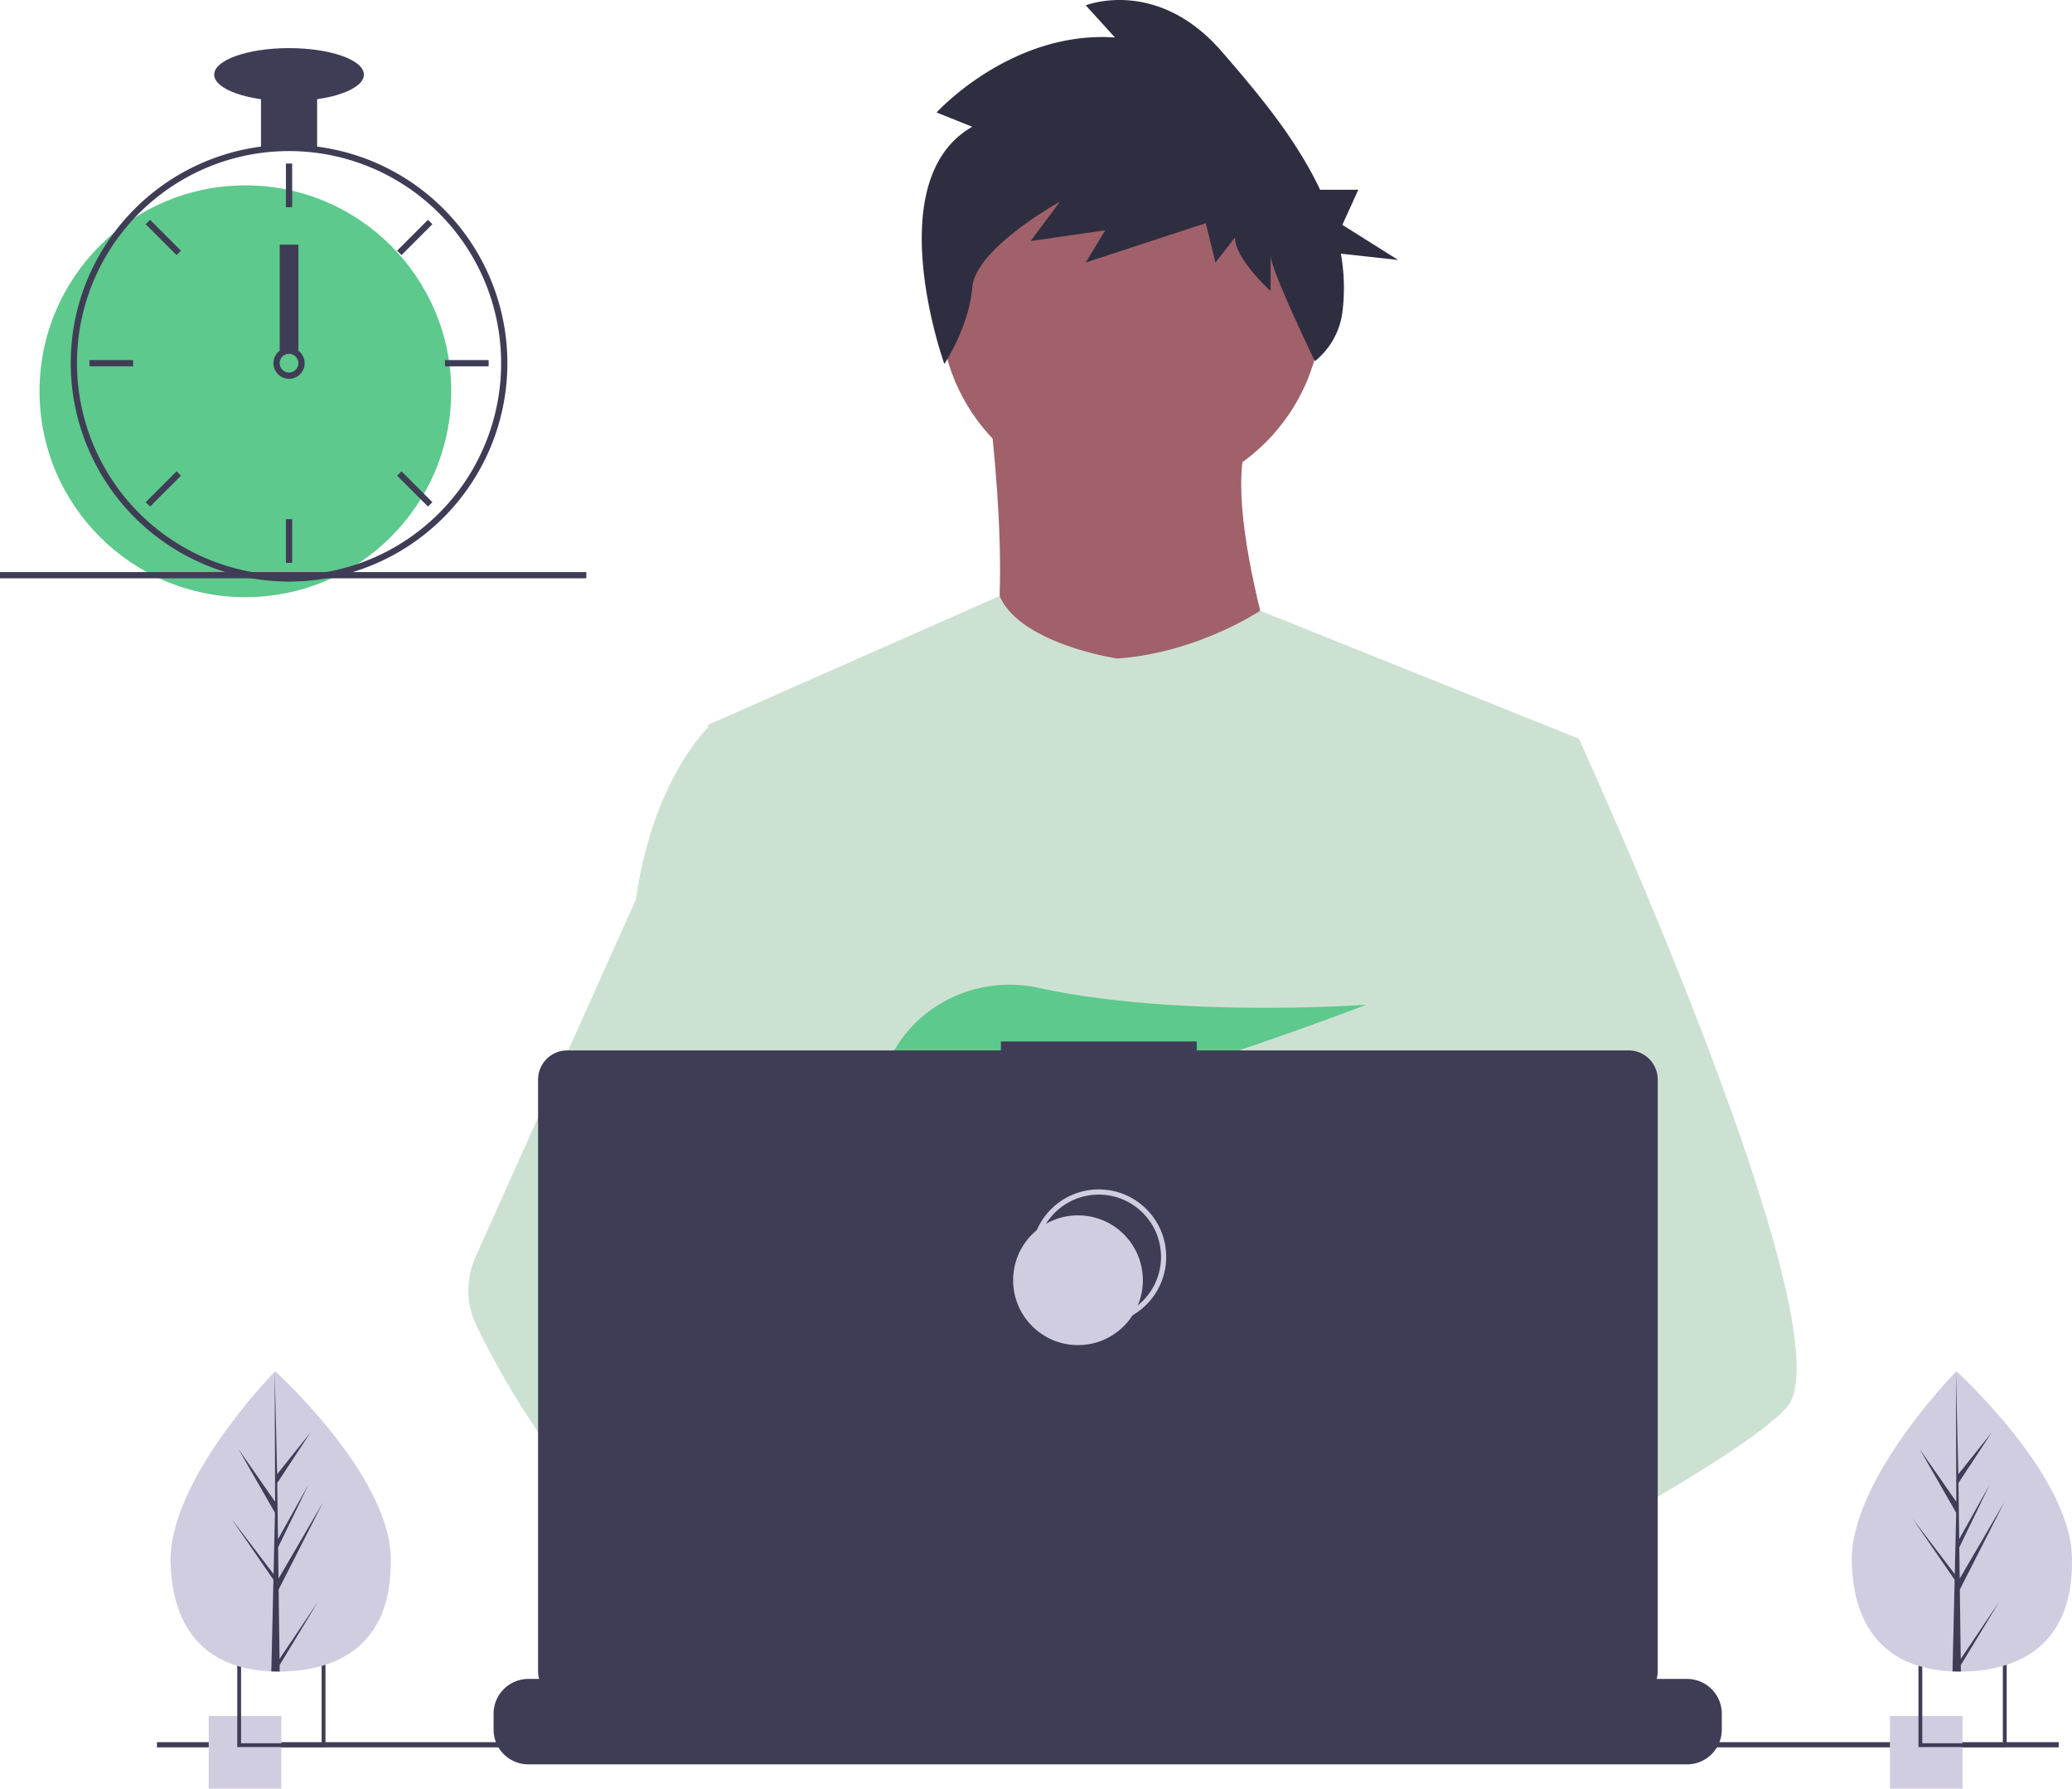 <svg id="RemoteDeveloper" xmlns="http://www.w3.org/2000/svg" width="798.627" height="689.223" viewBox="0 0 798.627 689.223">
  <circle id="Elipse_5" data-name="Elipse 5" cx="73.536" cy="73.536" r="73.536" transform="translate(362.386 44.869)" fill="#a0616a"/>
  <path id="Trazado_162" data-name="Trazado 162" d="M581.722,260.562s13.855,104.443-7.46,116.166,126.823,12.789,126.823,12.789-33.038-90.589-18.117-118.3Z" transform="translate(-200.686 -105.389)" fill="#a0616a"/>
  <path id="Trazado_163" data-name="Trazado 163" d="M809.257,390.045l-12.32,56.1-26.05,118.69-.78,6.5-8.99,75.25-5.98,49.99-4.01,33.58c-24.38,12.53-42.05,21.18-42.05,21.18s-1.52-7.62-3.97-17.37c-17.11,5.13-48.77,13.64-75.6,15.34,9.77,10.89,14.26,21.12,8.17,28.67-18.38,22.76-94.26-24.92-120.8-42.7a71.842,71.842,0,0,0-.7,12.86l-20.31-15.62,2.01-35.94,3.39-60.81,4.26-76.26a80.067,80.067,0,0,1-3.37-10.03c-6.22-22.12-13.77-66.29-19.56-103.33-4.66-29.81-8.16-55-8.9-60.36-.1-.7-.15-1.06-.15-1.06l112.43-49.68c7.99,18.53,45.3,24.1,45.3,24.1,30.91-2.13,55.14-18.43,55.14-18.43Z" transform="translate(-200.686 -105.389)" fill="#cde1d2"/>
  <path id="Trazado_164" data-name="Trazado 164" d="M717.607,730.025s-4.76,1.63-12.5,3.94c-17.11,5.13-48.77,13.64-75.6,15.34-23.1,1.48-42.62-2.08-46.19-17.15-1.53-6.48.64-11.81,5.37-16.19,14.12-13.09,51-17.78,80.25-19.39,8.26-.45,15.9-.66,22.26-.74,10.8-.14,17.88.08,17.88.08l.17.66Z" transform="translate(-200.686 -105.389)" fill="#a0616a"/>
  <path id="Trazado_165" data-name="Trazado 165" d="M575.433,154.235l-13.75-5.5s28.749-31.651,68.747-28.9l-11.25-12.385s27.5-11.009,52.5,17.89c13.141,15.191,28.346,33.048,37.825,53.163h14.725l-6.146,13.532,21.509,13.532-22.077-2.431a75.616,75.616,0,0,1,.6,22.445,29.041,29.041,0,0,1-10.634,19h0s-17.052-35.3-17.052-40.8v13.761s-13.749-12.385-13.749-20.642l-7.5,9.633-3.75-15.137-46.248,15.137,7.5-12.385-28.749,4.128,11.25-15.137s-32.5,17.89-33.749,33.027-10.762,29.481-10.762,29.481S539.184,174.877,575.433,154.235Z" transform="translate(-200.686 -105.389)" fill="#2f2e41"/>
  <path id="Trazado_166" data-name="Trazado 166" d="M889.187,647.955c-7.49,8.12-26.05,20.35-48.55,33.59-8.37,4.92-17.28,9.99-26.37,15.03-21.69,12.03-44.4,23.95-63.14,33.58-24.38,12.53-42.05,21.18-42.05,21.18s-1.52-7.62-3.97-17.37c-3.28-13.05-8.22-29.92-13.37-37.39-.18-.26-.36-.5-.54-.74-1.5-1.97-3.01-3.12-4.5-3.12l74.42-46.13,32.16-19.94-23.17-55.31-29.06-69.38,17.54-55.81,17.63-56.1h33.04s10.94,23.88,24.93,57.18c2.09,4.98,4.25,10.17,6.45,15.53C869.417,532.755,905.3,630.505,889.187,647.955Z" transform="translate(-200.686 -105.389)" fill="#cde1d2"/>
  <path id="Trazado_167" data-name="Trazado 167" d="M637.677,777.975c-18.38,22.76-94.26-24.92-120.8-42.7-5.78-3.87-9.22-6.32-9.22-6.32l24.28-32.38,7.69-10.25s6.88,3.65,17.05,9.59c.37.22.74.44,1.12.66,8.77,5.15,19.78,11.88,30.89,19.39,15.33,10.37,30.83,22.2,40.82,33.34C639.277,760.2,643.767,770.425,637.677,777.975Z" transform="translate(-200.686 -105.389)" fill="#a0616a"/>
  <path id="Trazado_168" data-name="Trazado 168" d="M556.677,695.915a47.784,47.784,0,0,0-8.1.66c-22.99,3.95-29.77,24.76-31.7,38.7a71.835,71.835,0,0,0-.7,12.86l-20.31-15.62-7.4-5.69c-17.81-6.21-33.68-17.24-47.44-30.25a238.482,238.482,0,0,1-31.95-37.89,334.139,334.139,0,0,1-24.72-42.4,31.184,31.184,0,0,1-.43-26.45l25.15-56.05,36.76-81.92q.4-2.925.89-5.72c7.29-41.8,26.82-60.36,26.82-60.36h14.92l9.98,60.36,12.4,74.99-8.69,28.34-20.08,65.45,19.19,20.84Z" transform="translate(-200.686 -105.389)" fill="#cde1d2"/>
  <path id="Trazado_169" data-name="Trazado 169" d="M573.563,521.2l12.755,14.881c4.739-.9,9.687-1.965,14.784-3.158l-3.663-11.723,8.958,10.45c54-13.281,120.927-39.1,120.927-39.1s-72.257,5.3-126.208-6.489c-23.871-5.215-48.431,6.618-58.226,29-5.694,13.011-4.8,24.283,15.394,24.283a133.38,133.38,0,0,0,20.353-1.914Z" transform="translate(-200.686 -105.389)" fill="#5dc98c"/>
  <path id="Trazado_170" data-name="Trazado 170" d="M864.337,765.775v6.07a13.339,13.339,0,0,1-.91,4.87,13.684,13.684,0,0,1-.97,2,13.437,13.437,0,0,1-11.55,6.56H404.357a13.437,13.437,0,0,1-11.55-6.56,13.681,13.681,0,0,1-.97-2,13.341,13.341,0,0,1-.91-4.87v-6.07a13.426,13.426,0,0,1,13.43-13.43H430.1v-2.83a.559.559,0,0,1,.56-.56h13.43a.559.559,0,0,1,.56.56v2.83h8.39v-2.83a.559.559,0,0,1,.56-.56h13.43a.559.559,0,0,1,.56.56v2.83h8.4v-2.83a.559.559,0,0,1,.56-.56h13.43a.559.559,0,0,1,.56.56v2.83h8.39v-2.83a.559.559,0,0,1,.56-.56h13.43a.559.559,0,0,1,.56.56v2.83h8.39v-2.83a.559.559,0,0,1,.56-.56h13.43a.559.559,0,0,1,.56.56v2.83h8.4v-2.83a.559.559,0,0,1,.56-.56h13.43a.559.559,0,0,1,.56.56v2.83h8.39v-2.83a.559.559,0,0,1,.56-.56h105.2a.559.559,0,0,1,.56.56v2.83h8.4v-2.83a.559.559,0,0,1,.56-.56h13.43a.566.566,0,0,1,.56.56v2.83h8.39v-2.83a.559.559,0,0,1,.56-.56h13.43a.559.559,0,0,1,.56.56v2.83h8.39v-2.83a.559.559,0,0,1,.56-.56h13.43a.559.559,0,0,1,.56.56v2.83h8.4v-2.83a.559.559,0,0,1,.56-.56H765.3a.557.557,0,0,1,.55.56v2.83h8.4v-2.83a.559.559,0,0,1,.56-.56h13.43a.559.559,0,0,1,.56.56v2.83h8.39v-2.83a.559.559,0,0,1,.56-.56h13.43a.559.559,0,0,1,.56.56v2.83h39.17a13.426,13.426,0,0,1,13.43,13.43Z" transform="translate(-200.686 -105.389)" fill="#3f3d56"/>
  <rect id="Rectángulo_36" data-name="Rectángulo 36" width="733" height="2" transform="translate(60.5 671.326)" fill="#3f3d56"/>
  <path id="Trazado_171" data-name="Trazado 171" d="M828.381,510.145H661.938v-3.431H586.466v3.431H419.337A11.259,11.259,0,0,0,408.078,521.4V749.315a11.259,11.259,0,0,0,11.259,11.259H828.381a11.259,11.259,0,0,0,11.259-11.259V521.4a11.259,11.259,0,0,0-11.259-11.259Z" transform="translate(-200.686 -105.389)" fill="#3f3d56"/>
  <circle id="Elipse_6" data-name="Elipse 6" cx="25" cy="25" r="25" transform="translate(398.5 459.326)" fill="none" stroke="#d0cde1" stroke-miterlimit="10" stroke-width="2"/>
  <circle id="Elipse_7" data-name="Elipse 7" cx="25" cy="25" r="25" transform="translate(390.5 468.326)" fill="#d0cde1"/>
  <rect id="Rectángulo_37" data-name="Rectángulo 37" width="28" height="28" transform="translate(80.446 661.223)" fill="#d0cde1"/>
  <path id="Trazado_172" data-name="Trazado 172" d="M292.136,744.612v34h34v-34Zm32.52,32.52h-31.05v-31.04h31.05Z" transform="translate(-200.686 -105.389)" fill="#3f3d56"/>
  <rect id="Rectángulo_38" data-name="Rectángulo 38" width="28" height="28" transform="translate(728.446 661.223)" fill="#d0cde1"/>
  <path id="Trazado_173" data-name="Trazado 173" d="M940.136,744.612v34h34v-34Zm32.52,32.52h-31.05v-31.04h31.05Z" transform="translate(-200.686 -105.389)" fill="#3f3d56"/>
  <circle id="Elipse_8" data-name="Elipse 8" cx="79.34" cy="79.34" r="79.34" transform="translate(15.24 71.433)" fill="#5dc98c"/>
  <path id="Trazado_174" data-name="Trazado 174" d="M322.915,161.879a85.755,85.755,0,0,0-21.638,0,84.368,84.368,0,0,0-69.615,58.712,83.224,83.224,0,0,0-3.654,21.662c-.036,1.022-.06,2.056-.06,3.09A84.233,84.233,0,0,0,312.1,329.492c1.791,0,3.582-.06,5.349-.168a83.232,83.232,0,0,0,12.334-1.707,84.159,84.159,0,0,0-6.864-165.737Zm15.519,160.857h-.012a80.908,80.908,0,0,1-20.977,4.171c-1.767.12-3.558.18-5.349.18a81.845,81.845,0,0,1-81.745-81.745c0-1.034.024-2.068.06-3.089a81.745,81.745,0,1,1,108.023,80.483Z" transform="translate(-200.686 -105.389)" fill="#3f3d56"/>
  <rect id="Rectángulo_39" data-name="Rectángulo 39" width="2.404" height="16.83" transform="translate(110.208 63.018)" fill="#3f3d56"/>
  <rect id="Rectángulo_40" data-name="Rectángulo 40" width="2.404" height="16.83" transform="translate(56.159 86.402) rotate(-45)" fill="#3f3d56"/>
  <rect id="Rectángulo_41" data-name="Rectángulo 41" width="2.404" height="16.83" transform="translate(34.474 141.156) rotate(-90)" fill="#3f3d56"/>
  <rect id="Rectángulo_42" data-name="Rectángulo 42" width="2.404" height="16.83" transform="translate(57.858 195.205) rotate(-135)" fill="#3f3d56"/>
  <rect id="Rectángulo_43" data-name="Rectángulo 43" width="2.404" height="16.83" transform="translate(154.761 98.3) rotate(-135)" fill="#3f3d56"/>
  <rect id="Rectángulo_44" data-name="Rectángulo 44" width="2.404" height="16.83" transform="translate(171.517 141.156) rotate(-90)" fill="#3f3d56"/>
  <rect id="Rectángulo_45" data-name="Rectángulo 45" width="2.404" height="16.83" transform="translate(153.063 183.305) rotate(-45)" fill="#3f3d56"/>
  <rect id="Rectángulo_46" data-name="Rectángulo 46" width="2.404" height="16.83" transform="translate(110.208 200.06)" fill="#3f3d56"/>
  <path id="Trazado_175" data-name="Trazado 175" d="M315.7,240.534a6.011,6.011,0,0,0-7.213,0,6.187,6.187,0,0,0-1.719,2.02,6.011,6.011,0,1,0,8.932-2.02Zm-3.606,8.415a3.617,3.617,0,0,1-3.606-3.606,3.671,3.671,0,0,1,.637-2.044,3.6,3.6,0,1,1,2.969,5.65Z" transform="translate(-200.686 -105.389)" fill="#3f3d56"/>
  <rect id="Rectángulo_47" data-name="Rectángulo 47" width="21.638" height="21.638" transform="translate(100.591 35.369)" fill="#3f3d56"/>
  <ellipse id="Elipse_9" data-name="Elipse 9" cx="28.851" cy="10.218" rx="28.851" ry="10.218" transform="translate(82.559 18.539)" fill="#3f3d56"/>
  <rect id="Rectángulo_48" data-name="Rectángulo 48" width="7.213" height="40.872" transform="translate(107.803 94.273)" fill="#3f3d56"/>
  <rect id="Rectángulo_49" data-name="Rectángulo 49" width="226" height="2.404" transform="translate(0 220.44)" fill="#3f3d56"/>
  <path id="Trazado_176" data-name="Trazado 176" d="M351.28,705.143c.933,31.95-17.735,43.659-41.163,44.343q-.816.024-1.625.029-1.63.012-3.228-.054c-21.188-.88-37.96-12.127-38.828-41.84-.9-30.75,37.269-70.7,40.133-73.658l.005,0,.164-.169S350.347,673.2,351.28,705.143Z" transform="translate(-200.686 -105.389)" fill="#d0cde1"/>
  <path id="Trazado_177" data-name="Trazado 177" d="M308.43,744.644l14.882-22.132L308.46,747.025l.031,2.49q-1.63.012-3.228-.054L306,717.449l-.02-.247.027-.048.071-3.025-16.3-23.663,16.279,21.4.058.639.558-24.186L292.6,663.786l14.117,20.284-.147-50.107V633.8l0,.164.934,39.492,12.829-16.042L307.55,676.853l.28,21.634,11.806-21.114-11.762,24.294.156,12.03L325.2,684.286l-17.117,33.608Z" transform="translate(-200.686 -105.389)" fill="#3f3d56"/>
  <path id="Trazado_178" data-name="Trazado 178" d="M999.28,705.143c.933,31.95-17.735,43.659-41.163,44.343q-.816.024-1.625.029-1.63.012-3.228-.054c-21.188-.88-37.96-12.127-38.828-41.84-.9-30.75,37.269-70.7,40.133-73.658l.005,0,.164-.169S998.347,673.2,999.28,705.143Z" transform="translate(-200.686 -105.389)" fill="#d0cde1"/>
  <path id="Trazado_179" data-name="Trazado 179" d="M956.43,744.644l14.882-22.132L956.46,747.025l.031,2.49q-1.63.012-3.228-.054L954,717.449l-.02-.247.027-.048.071-3.025-16.3-23.663,16.279,21.4.058.639.557-24.186L940.6,663.786l14.117,20.284-.147-50.107V633.8l0,.164.934,39.492,12.83-16.042L955.55,676.853l.28,21.634,11.806-21.114-11.762,24.294.156,12.03L973.2,684.286l-17.117,33.608Z" transform="translate(-200.686 -105.389)" fill="#3f3d56"/>
</svg>
